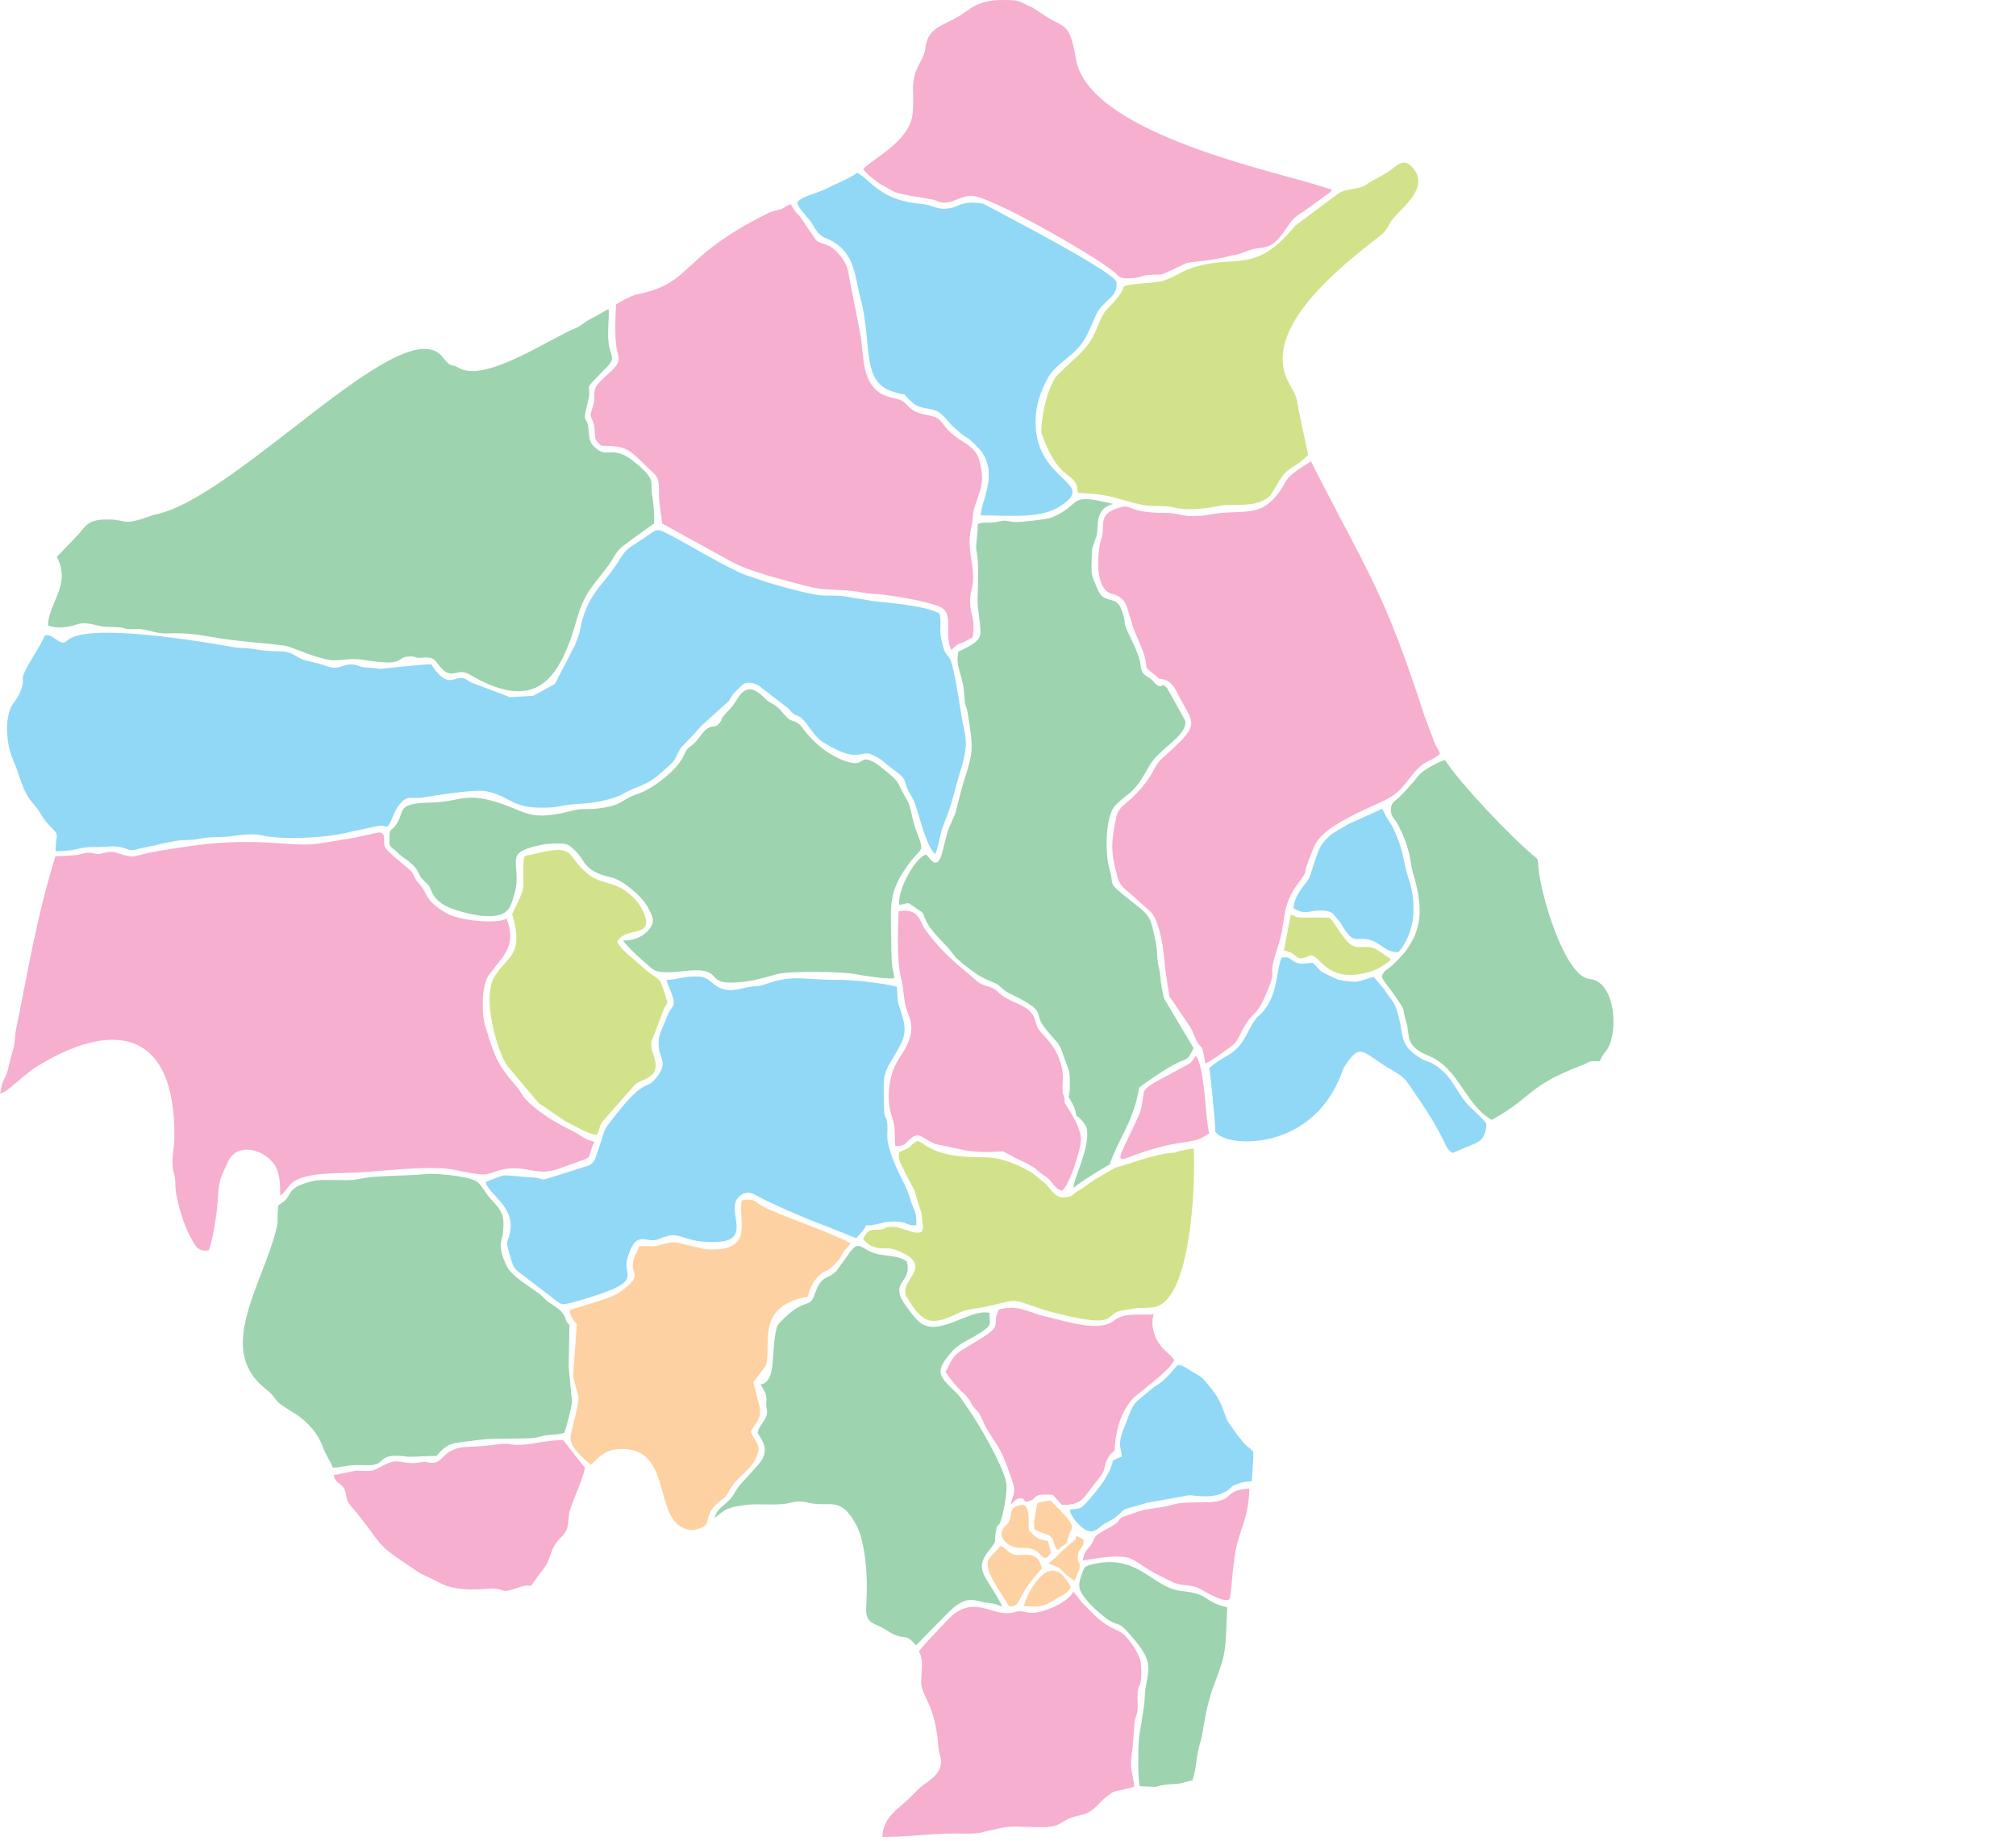 <svg viewBox="0 0 138 126" fill="none" xmlns="http://www.w3.org/2000/svg">
  
        <path fill-rule="evenodd" clip-rule="evenodd" class="state-map-path" id="oyo-state-OEOYLSPCb"
            d="M37.979 46.82L36.499 47.63L34.899 47.72L32.469 46.8C32.109 46.71 31.979 46.49 31.739 46.43C31.159 46.27 30.839 46.96 30.029 46.15C29.879 45.99 29.589 45.63 29.539 45.47C28.739 45.48 26.069 45.79 26.029 45.79C25.629 45.72 25.479 45.72 25.089 45.69C24.519 45.65 24.629 45.54 24.189 45.49C23.439 45.4 23.269 45.95 22.309 45.58C21.689 45.35 21.049 45.28 20.7 45.13C20.07 44.87 19.98 44.59 19.11 44.58C18.23 44.58 17.89 44.51 17.17 44.4C16.82 44.34 16.46 44.38 16.11 44.32C14.19 43.98 5.89 42.53 4.58 43.87C4.1 44.35 3.58 43.21 3.03 43.54C2.95 44.02 1.47 46 1.56 46.48C1.63 46.94 1.3 47.66 0.98 48.05C0.23 48.97 0.44 50.99 0.87 51.95C1.39 53.09 1.46 54.13 2.34 55.09C2.73 55.52 2.86 55.96 3.3 56.42C4.21 57.36 3.79 56.91 3.81 58.27C5.63 58.24 5.14 57.96 6.63 57.98C7.19 57.99 7.67 57.88 8.22 57.98C8.79 58.09 8.81 58.34 9.53 58.09L10.78 57.83C10.97 57.77 11.91 57.58 12.12 57.55C12.63 57.47 13.05 57.54 13.58 57.43C14.1 57.32 14.45 57.31 15.01 57.3C16.05 57.3 16.96 56.96 17.959 57.19C19.369 57.52 22.629 57.34 23.979 56.94L25.929 56.53C25.949 56.52 25.979 56.52 25.999 56.52L26.229 56.53C26.319 56.53 26.219 56.59 26.549 56.57C26.869 56.11 26.949 55.57 27.319 55.11C27.929 54.33 28.069 54.75 29.069 54.57C29.779 54.45 32.539 54.01 33.269 54.16C35.119 54.54 34.919 55.44 37.769 55.27C38.329 55.24 38.609 55.06 39.859 55.01C40.589 54.99 42.019 54.7 42.559 54.39C43.789 53.69 44.259 53.85 45.469 52.71C46.159 52.07 46.049 52.27 46.479 51.42C46.539 51.28 46.579 51.22 46.669 51.12L47.549 50.21C47.719 49.99 47.909 49.78 48.069 49.63L49.909 47.97C50.129 47.61 50.059 47.63 50.359 47.33L50.819 46.88C51.239 46.53 51.939 46.87 52.189 47.13L53.949 48.48C54.579 49.24 54.509 48.74 55.009 49.31C55.029 49.32 55.039 49.34 55.059 49.36L55.149 49.47C55.549 49.95 55.799 50.46 56.319 50.79C58.809 52.37 58.919 51.26 59.718 51.67C60.089 51.85 60.358 52 60.678 52.31L61.589 53.01C62.038 53.39 61.919 53.59 62.139 54.05C62.298 54.38 62.528 54.7 62.638 55.02L63.208 56.88C63.438 57.46 63.598 58.04 63.998 58.47C64.228 58.11 64.358 57.02 64.558 56.54C65.258 54.83 65.218 54.48 65.748 52.76C66.408 50.6 66.038 50.58 65.718 48.4C65.618 47.68 65.298 45.79 65.078 45.22C64.898 44.79 64.718 44.85 64.598 44.4C64.508 44.08 64.378 43.58 64.368 43.32C64.348 42.79 64.438 42.58 64.318 42.01C63.548 41.5 60.978 41.27 59.928 41.17L57.679 40.8C57.319 40.75 56.799 40.78 56.409 40.77C55.529 40.74 53.049 40.05 52.129 39.73C51.789 39.61 51.439 39.51 51.069 39.37C49.949 38.97 47.289 37.38 45.979 36.68C44.859 36.09 45.029 36.21 44.129 36.8C42.669 37.78 42.969 37.45 42.109 38.77C41.309 39.99 40.119 40.79 39.709 43.11C39.639 43.5 39.499 43.78 39.379 44.12L37.979 46.82Z"
            fill="#91D8F7" />
        <path fill-rule="evenodd" clip-rule="evenodd" class="state-map-path" id="oyo-state-IopKMoisl"
            d="M76.438 79.889C76.048 80.089 75.628 80.339 74.918 80.759L74.038 81.379C73.858 81.509 73.808 81.499 73.608 81.649L73.378 81.829C73.268 81.889 73.328 81.879 73.168 81.919C72.118 82.149 72.048 81.379 71.408 80.899C71.068 80.649 70.898 80.429 70.568 80.239C69.698 79.719 68.488 79.209 67.388 79.219C66.158 79.219 64.818 79.169 63.698 78.609C63.338 78.429 63.148 78.219 62.798 78.099C62.209 78.429 62.478 78.529 61.538 78.859C61.519 79.299 61.489 79.289 61.658 79.659L62.258 80.869C62.809 81.779 62.559 81.609 63.008 82.809C63.148 83.179 63.078 83.219 63.129 83.609C63.148 83.809 63.199 83.889 63.188 84.029L63.099 84.319C62.498 84.579 61.739 83.899 60.908 83.989C60.288 84.049 60.849 84.049 60.379 84.149C60.158 84.199 59.998 84.159 59.809 84.179C59.389 84.239 59.358 84.299 59.079 84.809C59.699 85.619 60.548 85.419 60.898 85.459C61.319 85.509 62.148 85.879 62.428 86.189C63.199 87.009 61.779 87.669 61.989 88.589C62.078 88.969 61.989 88.649 62.089 88.819C63.188 90.679 63.808 90.759 65.638 89.869C66.248 89.569 66.848 89.589 67.538 89.439C69.878 88.919 69.038 88.859 71.358 89.629C72.108 89.879 74.338 90.419 75.178 90.389C76.178 90.359 75.978 89.849 76.768 89.719C78.528 89.409 77.378 89.609 78.868 89.499C81.598 89.289 81.838 80.739 81.718 78.609C81.648 78.629 81.578 78.639 81.508 78.649L81.288 78.679C81.118 78.719 80.938 78.759 80.778 78.779C80.738 78.799 80.688 78.809 80.648 78.819C80.558 78.849 80.478 78.869 80.388 78.909C79.158 78.909 76.748 79.889 76.438 79.889Z"
            fill="#D2E28B" />
        <path fill-rule="evenodd" clip-rule="evenodd" class="state-map-path" id="oyo-state-SVSSzZ3ZE"
            d="M81.338 78.149C81.968 78.029 82.118 78.009 82.788 77.559C82.528 77.129 82.508 73.049 81.858 72.269C81.618 72.609 81.578 72.759 81.108 72.979L79.158 74.029C78.828 74.239 78.558 74.349 78.388 74.609C78.248 74.609 78.228 75.749 77.998 76.259C75.718 81.249 76.168 78.829 81.338 78.149Z"
            fill="#F6AFCE" />
        <path fill-rule="evenodd" clip-rule="evenodd" class="state-map-path" id="oyo-state-QeNegPz6O"
            d="M73.138 75.079C73.378 75.499 73.598 75.769 73.678 76.389C73.908 76.439 74.348 77.029 74.388 77.239C74.658 78.589 73.418 80.769 73.498 81.309C73.988 80.879 75.188 80.159 75.828 79.779C75.898 79.739 75.978 79.699 76.058 79.659V79.709C76.028 79.719 75.988 79.719 75.958 79.709C76.548 77.999 77.498 76.899 77.928 74.739C77.928 74.429 78.018 74.419 78.258 74.239C78.828 73.819 80.218 72.879 80.838 72.649C81.238 72.499 81.398 72.459 81.698 71.739L79.678 68.339C79.558 67.859 79.468 67.34 79.428 66.859C79.378 66.24 79.228 66.07 79.208 65.249C79.198 64.84 79.058 64.23 78.958 63.779C78.728 62.7 78.508 62.52 77.498 61.74C75.628 60.27 76.308 60.66 75.988 59.65C75.598 58.45 75.668 55.82 76.338 55.14C76.658 54.81 76.998 54.55 77.298 54.31C78.048 53.69 78.388 52.87 78.758 52.29C79.448 51.2 81.308 50.31 81.128 49.33L79.878 47.08C79.408 46.66 79.728 47.07 79.308 46.95C79.118 46.89 78.998 46.67 78.838 46.53C78.488 46.22 78.148 46.29 78.068 45.5C77.998 44.76 77.368 43.69 77.088 43C76.938 42.65 77.018 42.58 76.928 42.25C76.588 40.88 76.218 41.24 75.568 40.9C75.218 40.71 75.108 40.25 74.938 39.87C74.638 39.23 74.728 38.98 74.728 38.22L74.768 37.54C74.778 37.51 74.788 37.49 74.798 37.46L75.048 36.71C75.238 36.2 74.838 34.81 76.208 34.5C72.928 33.68 74.198 34.51 71.978 35.43C71.698 35.55 69.768 35.77 69.398 35.73C68.728 35.65 68.908 35.58 68.208 35.73C67.738 35.83 67.398 35.7 66.938 35.86C66.928 36.35 66.888 36.75 66.838 37.16C66.778 37.63 66.898 37.87 66.928 38.32C66.988 39.17 66.938 40.16 66.918 41.02C66.898 41.75 67.208 43.07 67.088 43.49C66.928 44.07 66.028 44.38 65.598 44.61C65.378 45.8 65.958 46.12 66.028 47.81C66.058 48.44 66.168 48.32 66.238 48.79C66.658 51.39 66.628 51.46 65.888 53.77L65.388 55.69C64.758 57.2 65.018 56.33 64.508 58.31C64.138 59.76 63.638 58.68 63.398 58.5C62.718 58.62 61.428 60.86 61.548 61.94C62.379 61.82 61.989 61.69 62.698 62.16C63.438 62.65 63.048 62.36 63.408 63.07C63.688 63.639 64.348 64.299 64.788 64.76C65.068 65.049 65.308 65.439 65.518 65.629C67.388 67.29 67.998 67.12 68.378 67.459C68.798 67.829 68.798 67.859 69.318 68.109C71.858 69.359 70.568 69.219 71.628 70.499C72.558 71.619 72.468 71.279 72.868 72.459C73.008 72.889 73.218 73.239 73.228 73.729C73.238 74.119 73.248 74.899 73.138 75.079Z"
            fill="#9DD3AF" />
        <path fill-rule="evenodd" clip-rule="evenodd" class="state-map-path" id="oyo-state-l0ZmiyvL1"
            d="M3.79 58.62C2.51 62.77 1.96 66.26 1.06 70.659C1 71.089 1.04 71.379 0.91 71.799C0.65 72.629 0.55 73.419 0.32 73.809C0.09 74.189 0.12 74.479 0 74.859C0.53 74.759 1.38 73.779 2.39 73.089C7.51 69.869 12 70.249 11.94 77.829C11.93 78.499 11.77 79.149 11.82 79.829C11.84 80.229 11.93 80.259 11.98 80.629C12.02 80.939 11.99 81.289 12.04 81.599C12.2 82.569 12.59 83.889 13.08 84.759C13.35 85.249 13.56 85.739 14.3 85.579C14.53 85.019 14.83 83.199 14.88 82.449C15.01 80.709 14.98 80.879 15.61 79.519C16.33 77.969 18.57 78.859 18.989 80.129C19.16 80.639 19.189 81.189 19.18 81.829C19.489 81.659 19.669 81.259 19.97 80.989C20.849 80.229 23.049 80.329 24.289 80.269C25.899 80.209 28.739 79.819 30.579 79.999C31.369 80.079 32.829 80.519 33.389 80.359C34.239 80.119 34.739 79.779 36.299 80.099C37.529 80.349 37.929 80.109 38.969 79.739C40.939 79.039 40.009 79.469 40.699 78.169C39.879 77.929 39.879 77.779 39.239 77.449C38.099 76.869 36.939 76.249 35.969 75.229C35.709 74.949 35.589 74.629 35.299 74.309C33.959 72.789 33.819 72.169 33.189 70.149C32.999 69.539 32.919 67.659 33.419 66.799L34.459 65.46C34.999 64.659 35.079 63.87 34.669 62.89L34.479 62.97C33.699 63.21 31.389 63.03 30.479 62.47C28.999 61.56 29.269 61.13 28.719 60.53C28.359 60.14 28.449 60.11 28.219 59.74C28.029 59.44 26.439 58.31 26.329 57.94C26.209 57.54 26.459 57.05 25.979 56.98C25.949 56.97 24.249 57.36 23.909 57.41C23.249 57.5 22.399 57.67 21.669 57.76C19.66 58.01 17.49 57.18 12.24 58.03C11.44 58.16 10.94 58.22 10.15 58.39C9.19 58.59 9.21 58.78 8.18 58.44C7.77 58.3 7.66 58.27 7.2 58.37C6.44 58.55 6.74 58.42 6.12 58.37C5.77 58.34 5.49 58.53 5.04 58.55C4.63 58.58 4.2 58.6 3.79 58.62Z"
            fill="#F6AFCE" />
        <path fill-rule="evenodd" clip-rule="evenodd" class="state-map-path" id="oyo-state-XOujnOzdA"
            d="M39.069 43.72C39.559 42.38 39.609 41.26 40.769 39.84L41.729 38.6C42.389 37.56 42.099 37.77 43.419 36.8L44.779 35.83C44.799 34.98 44.729 34.47 44.629 33.79C44.509 32.93 44.919 32.85 43.449 31.64C42.039 30.48 41.619 31.28 40.969 30.82C40.339 30.37 40.349 30.17 40.279 29.34C40.189 28.35 39.799 29.21 40.239 27.52C40.629 25.971 39.589 27.13 41.579 25.09C42.249 24.39 41.659 24.381 41.629 23.061C41.609 22.431 41.689 21.801 41.669 21.171C41.309 21.291 41.029 21.541 40.559 21.761C40.039 22.011 39.799 22.301 39.429 22.451C37.499 23.241 33.149 26.27 31.359 25.16C30.869 24.86 30.929 25.25 30.299 24.441C27.629 21.041 16.08 34.25 10.53 35.24C8.1 36.14 8.85 35.47 7.02 35.57C6.02 35.63 5.87 35.99 5.33 36.62L3.89 38.12C4.91 40.03 3.29 41.3 3.29 42.81C3.91 43.06 4.7 42.94 5.28 42.74C6.02 42.5 6.61 42.9 7.33 42.91C9.13 42.93 7.99 43.1 9.33 43.06C10.11 43.03 10.64 43.4 11.42 43.36C13.11 43.28 13.95 43.54 15.42 43.75C16.84 43.95 18.11 44.02 19.5 44.2C19.93 44.26 22.029 45.26 22.979 45.2C23.799 45.15 24.129 45.05 24.999 45.19C27.869 45.63 26.999 45.01 27.979 44.94C28.549 44.89 28.299 45.08 28.919 45.02C29.879 44.93 29.749 45.31 30.329 45.85C31.009 46.48 31.329 45.7 32.119 46.16C36.349 48.65 37.959 46.79 39.069 43.72Z"
            fill="#9DD3AF" />
        <path fill-rule="evenodd" clip-rule="evenodd" class="state-map-path" id="oyo-state-g7KybFzCV"
            d="M82.508 72.799C82.648 72.779 83.568 72.149 83.848 71.939C84.528 71.449 84.558 71.469 84.928 70.729C85.838 68.939 85.908 69.889 86.748 67.849C87.378 66.32 86.918 66.849 87.138 65.95C87.278 65.35 87.518 64.73 87.668 64.109C87.958 62.929 87.808 61.89 88.808 60.54C89.678 59.36 89.118 60.04 89.548 58.97C89.778 58.42 89.928 57.86 90.278 57.42C91.108 56.39 93.268 55.49 94.668 54.84C96.068 54.19 96.218 53.44 97.098 52.57C97.618 52.05 98.118 52.05 98.568 51.59C98.468 51.29 98.388 51.24 98.248 50.96L97.508 49.01C94.718 40.37 93.638 39.27 89.738 31.58C87.608 32.89 88.228 32.88 87.448 33.84C86.458 35.05 85.798 35.01 84.048 35.08C83.208 35.11 82.608 35.3 81.958 35.33C80.968 35.38 80.608 35.11 79.768 35.11C77.158 35.11 77.558 34.5 76.698 34.73C74.998 35.18 75.728 36.01 75.378 36.93C75.148 37.54 74.848 40.33 76.108 40.65C77.408 40.98 77.038 41.86 77.848 43.64C79.018 46.21 77.918 45.31 79.058 46.2C79.078 46.22 79.218 46.34 79.218 46.35C79.588 46.61 79.188 46.39 79.658 46.51C80.308 46.69 80.498 47.28 80.778 47.79C81.808 49.71 82.148 49.58 79.518 51.95C78.888 52.52 79.068 53.08 77.498 54.61C77.058 55.03 76.568 55.26 76.418 55.92C76.048 57.67 76.018 58.32 76.498 60.04C76.708 60.77 76.978 60.77 77.838 61.59L78.788 62.44C79.428 63.15 79.658 65.049 79.748 66.189C79.758 66.32 80.028 68.139 80.048 68.199L81.448 70.259C81.648 70.579 81.668 70.719 81.838 71.089C82.298 72.069 82.218 71.099 82.508 72.799Z"
            fill="#F6AFCE" />
        <path fill-rule="evenodd" clip-rule="evenodd" class="state-map-path" id="oyo-state-iJcKAuKea"
            d="M42.169 20.841C42.119 21.661 42.089 22.951 42.179 23.66C42.249 24.16 42.479 24.53 42.239 24.941C41.949 25.451 40.809 26.16 40.719 26.68C40.589 27.42 40.839 27.09 40.479 28.16C40.309 28.64 40.649 28.62 40.699 29.34C40.759 30.13 40.639 29.99 41.149 30.51C42.879 30.53 42.979 30.67 44.359 32.03C44.949 32.61 45.119 32.57 45.109 33.63C45.109 34.61 45.249 34.98 45.319 35.83L49.889 38.35C51.279 39.14 53.579 39.68 55.189 40.11C56.409 40.44 57.179 40.32 58.409 40.46C58.959 40.52 59.218 40.64 59.928 40.66C60.739 40.69 63.668 41.17 64.418 41.58C65.318 42.07 64.588 43.37 65.118 44.49C65.878 43.79 65.448 44.29 66.588 43.62C66.778 42.1 66.388 42.22 66.408 41.11C66.418 40.49 66.548 40.33 66.588 39.92C66.728 38.55 66.118 37.62 66.498 36.03C66.598 35.62 66.578 35.17 66.678 34.82C67.018 33.64 67.478 33.18 67.048 31.56C66.758 30.43 65.808 30.36 64.948 29.49C64.738 29.28 64.418 28.83 64.298 28.73C63.788 28.3 62.958 28.51 62.309 27.94C62.019 27.68 61.968 27.53 61.589 27.37C61.008 27.14 59.788 27.23 59.269 25.48C59.059 24.761 59.038 23.86 58.928 23.061L58.019 18.421C57.879 17.861 57.239 17.101 56.819 16.871C56.569 16.721 56.089 16.651 55.859 16.441L54.719 14.771C54.599 14.641 54.529 14.601 54.399 14.421C54.279 14.251 54.359 14.361 54.279 14.231L54.119 13.961C53.019 14.531 54.009 14.151 52.889 14.471C52.769 14.501 52.679 14.551 52.499 14.631C46.319 17.711 47.509 19.401 43.469 20.181C43.219 20.261 42.369 20.691 42.169 20.841Z"
            fill="#F6AFCE" />
        <path fill-rule="evenodd" clip-rule="evenodd" class="state-map-path" id="oyo-state-PQbFxGoaD"
            d="M26.659 57.78C26.819 58.13 26.829 57.97 27.209 58.35C27.689 58.84 27.869 58.78 28.399 59.36C28.689 59.67 28.599 59.78 28.849 60.1C29.029 60.32 29.229 60.44 29.379 60.66C29.569 60.94 29.579 61.79 31.229 62.3C32.219 62.609 34.259 63.13 34.859 62.15C35.079 61.78 35.339 60.86 35.359 60.38C35.429 58.7 34.669 58.29 37.279 57.79C37.489 57.75 38.139 57.73 38.369 57.74C38.839 57.75 38.929 57.84 39.239 58.11C40.169 58.91 39.819 59.6 41.829 60.06C42.619 60.23 43.939 61.34 44.329 62.08C44.629 62.66 44.969 63.09 44.319 63.749C43.879 64.18 43.359 64.37 42.659 64.389C42.909 64.749 43.559 65.379 44.029 65.779C44.799 66.429 44.709 66.609 46.139 66.539C46.969 66.489 48.029 66.24 48.649 66.639C49.119 66.959 48.919 67.419 50.859 67.209C51.639 67.129 52.429 66.899 53.169 66.689C54.019 66.449 57.669 66.499 58.589 66.689C59.258 66.819 60.508 66.999 61.209 66.979C61.169 66.15 61.019 66.799 61.008 64.46C61.008 62.11 60.678 61.08 62.368 58.93C63.168 57.9 63.288 58.42 62.668 56.71C62.468 56.15 62.438 55.79 62.279 55.21C62.178 54.84 61.788 54.28 61.639 53.93C61.368 53.29 61.019 53.11 60.288 52.5C60.099 52.33 59.938 52.23 59.688 52.11C58.868 51.71 59.118 52.45 58.139 52.18C56.829 51.82 55.709 50.88 54.909 49.8C54.459 49.19 54.169 49.5 53.789 49.03C52.869 47.91 52.949 48.4 52.289 47.74C50.929 46.36 50.539 47.93 50.059 48.43C48.949 49.6 49.659 49.01 49.249 49.5C48.979 49.83 48.929 49.64 48.529 49.81C48.199 49.94 47.909 50.46 47.619 50.78C47.159 51.27 47.109 51.02 46.799 51.73C46.389 52.67 44.739 53.97 43.699 54.33C42.369 54.78 42.719 55.12 40.949 55.34C40.259 55.43 39.859 55.32 39.179 55.49C36.469 56.2 36.059 55.65 34.569 55.1C31.839 54.11 31.579 54.9 29.479 54.94C27.099 54.99 27.729 55.49 27.169 56.37C26.669 57.14 26.669 56.39 26.659 57.78Z"
            fill="#9DD3AF" />
        <path fill-rule="evenodd" clip-rule="evenodd" class="state-map-path" id="oyo-state-LSiICJ9wI"
            d="M45.629 67.079C45.669 67.279 45.739 67.439 45.839 67.679C46.429 69.039 45.969 68.749 45.669 69.559C45.289 70.579 44.999 70.859 45.099 71.749C45.169 72.449 45.729 72.749 44.949 73.749C44.199 74.709 44.219 73.669 42.149 76.319C41.169 77.559 41.519 77.099 40.969 78.649C40.779 79.169 40.769 79.549 40.309 79.779L37.619 80.629C36.819 80.879 37.429 80.619 36.169 80.579C35.779 80.559 34.689 80.439 34.479 80.459C34.429 80.459 33.339 80.859 33.239 80.919C33.429 81.749 35.169 82.529 34.939 84.209C34.799 85.229 34.479 84.599 35.009 86.289C35.119 86.649 35.219 86.849 35.499 87.069L37.649 88.709C38.469 89.319 38.279 89.409 39.429 89.089C44.389 87.679 42.539 87.439 42.949 86.109C43.489 84.349 43.999 84.919 44.739 84.899C45.139 84.889 45.489 84.569 46.039 84.559C46.839 84.559 47.029 85.019 48.839 85.019C51.649 85.029 49.689 82.969 50.509 81.999C50.829 81.639 51.219 81.529 51.669 81.779C52.709 82.369 55.089 83.389 56.229 83.809L58.609 84.759C59.998 83.279 58.419 84.229 60.389 83.709C60.758 83.609 61.279 83.589 61.688 83.649C62.139 83.719 62.108 83.909 62.728 83.869C62.769 82.859 62.508 82.849 62.269 81.949C62.008 81.009 61.148 79.909 60.779 78.219C60.688 77.799 60.779 77.359 60.739 76.929C60.699 76.389 60.548 76.649 60.519 75.939C60.438 73.239 60.438 73.629 61.478 71.819C62.059 70.819 62.008 70.319 61.669 69.239C61.608 69.029 61.559 68.899 61.508 68.749C61.398 68.369 61.459 67.979 61.389 67.549C60.559 67.299 58.259 67.059 57.319 67.07C55.089 67.1 54.359 66.659 52.339 67.389C51.859 67.559 51.899 67.459 51.329 67.549C50.729 67.639 50.099 67.949 49.339 67.649C48.699 67.399 48.579 66.889 47.839 66.85C46.899 66.79 46.489 67.04 45.629 67.079Z"
            fill="#91D8F7" />
        <path fill-rule="evenodd" clip-rule="evenodd" class="state-map-path" id="oyo-state-faroYlClU"
            d="M38.929 93.609L38.979 90.689C38.609 90.349 38.839 90.449 38.619 90.049C38.379 89.619 37.919 89.389 37.539 89.129C37.309 88.959 37.179 88.779 36.959 88.599C36.349 88.129 35.049 87.369 34.729 86.749C33.979 85.259 34.389 84.869 34.429 84.409C34.549 83.169 34.379 82.919 33.599 82.079C33.209 81.659 32.999 81.179 32.679 80.909C32.249 80.539 29.959 80.299 29.189 80.369C27.929 80.489 26.599 80.459 25.299 80.589C24.649 80.659 24.449 80.789 23.599 80.789C23.069 80.789 21.959 80.729 21.509 80.829C21.059 80.919 20.329 81.129 20.029 81.449C19.84 81.639 19.79 81.829 19.619 82.049C19.399 82.339 19.29 82.319 19.04 82.519C19.009 82.939 19 83.299 19 83.719C18.41 86.889 15.61 90.919 17.01 93.669C17.53 94.669 18.029 94.899 18.47 95.319C19.18 95.999 18.47 95.709 20.209 96.779C21.049 97.299 21.779 98.149 22.109 99.069C22.319 99.649 22.599 99.979 22.789 100.469C23.449 100.449 23.719 100.269 24.589 100.289C24.859 100.289 25.339 100.309 25.589 100.269C26.389 100.139 25.889 99.429 27.939 99.719C28.069 99.739 29.489 99.659 29.879 99.659C30.409 99.059 30.659 98.829 31.489 98.729C32.349 98.619 32.989 98.509 33.869 98.489C34.739 98.469 35.599 98.489 36.459 98.439C36.869 98.409 37.009 98.279 37.559 98.229C37.969 98.199 38.269 98.189 38.619 98.079C38.759 97.789 39.119 96.349 39.159 95.979L38.929 93.609Z"
            fill="#9DD3AF" />
        <path fill-rule="evenodd" clip-rule="evenodd" class="state-map-path" id="oyo-state-NJTQ83oDq"
            d="M59.089 11.581C59.258 11.851 60.089 12.531 60.478 12.721C60.699 12.831 61.069 13.071 61.248 13.141C62.048 13.411 63.078 13.501 63.858 13.661C64.108 13.711 64.118 13.781 64.328 13.831C65.138 14.031 65.618 13.431 66.488 13.401C67.688 13.361 74.698 17.371 76.128 18.511C76.648 18.891 76.488 19.071 77.268 19.051C78.078 19.041 78.048 18.861 78.658 18.821C79.568 18.751 79.288 18.911 80.058 18.561C80.378 18.411 80.868 18.161 81.218 18.011C81.458 17.921 83.028 17.841 84.048 17.551C84.668 17.371 84.238 17.611 85.348 17.191C86.608 16.721 86.888 17.331 87.988 15.721C88.448 15.051 88.558 14.871 89.238 14.471L90.908 13.261C91.098 13.111 91.058 13.211 91.168 12.981L89.838 12.571C85.968 11.441 74.448 8.861 73.648 4.021C73.208 1.361 72.788 1.971 71.398 0.991L70.668 0.511C69.658 0.071 69.868 0.011 68.788 0.001C67.568 -0.019 66.868 0.231 66.088 0.811C64.748 1.801 63.528 1.701 63.338 3.311C63.228 4.221 62.488 4.611 62.498 6.091C62.508 6.631 62.538 7.371 62.458 7.891C62.178 9.771 59.599 10.931 59.089 11.581Z"
            fill="#F6AFCE" />
        <path fill-rule="evenodd" clip-rule="evenodd" class="state-map-path" id="oyo-state-ae7mLlYgx"
            d="M73.778 33.74C76.348 33.85 76.398 34.19 78.108 34.54C79.048 34.74 79.508 34.54 80.318 34.73C81.748 35.08 83.458 34.6 83.858 34.57C84.588 34.53 86.368 34.75 87.028 33.8C87.358 33.32 87.658 32.65 88.078 32.27C88.298 32.08 88.568 31.92 88.838 31.74C89.168 31.53 89.268 31.39 89.548 31.14L88.878 27.99C88.788 27.16 88.618 26.93 88.208 26.171C86.238 22.491 91.918 18.131 94.428 16.171C95.138 15.621 94.958 15.361 95.568 14.721C96.278 13.981 97.828 12.661 96.668 11.441C96.058 10.791 95.678 11.301 95.118 11.691C94.528 12.101 94.038 12.271 93.498 12.651C92.988 13.011 92.078 12.871 91.548 13.291L88.638 15.471C85.798 18.951 84.498 17.271 81.388 18.411C80.878 18.591 80.198 19.061 79.608 19.221C79.118 19.361 77.948 19.391 77.368 19.491C76.538 19.641 77.308 19.551 76.118 20.811C75.708 21.251 75.618 21.281 75.348 21.841L75.138 22.331C74.598 23.721 74.068 24.07 72.908 25.171C72.258 25.791 72.208 25.77 71.828 26.691C71.518 27.42 71.178 29.3 71.318 29.73L71.568 30.37C72.698 33.08 73.718 32.25 73.778 33.74Z"
            fill="#D2E28B" />
        <path fill-rule="evenodd" clip-rule="evenodd" class="state-map-path" id="oyo-state-epLZYL0dd"
            d="M53.229 90.709C52.709 92.169 53.259 94.619 52.059 94.769C52.709 95.759 52.369 95.819 52.469 96.339C52.569 96.759 52.479 96.949 52.299 97.249C52.099 97.569 51.959 97.689 51.859 98.079C52.159 98.619 52.619 99.089 52.159 99.919C51.949 100.299 50.769 101.459 50.499 101.849C50.279 102.159 50.259 102.309 50.029 102.569C49.569 103.099 49.119 103.199 48.919 103.899C49.599 103.409 49.619 103.179 51.129 103.009C52.109 102.899 53.189 103.099 54.109 102.869C54.619 102.739 54.909 102.759 55.409 102.879C56.809 103.199 57.519 102.359 58.609 104.379C59.269 105.599 59.419 108.128 59.298 109.858C59.199 111.248 59.809 111.018 60.678 111.588C62.008 112.458 61.849 111.628 62.699 112.628C62.868 112.478 63.028 112.298 63.238 112.078L65.018 110.278C66.288 109.058 66.818 109.658 67.598 109.718C68.298 109.788 68.108 109.838 68.608 109.958C67.568 107.908 66.608 107.508 67.678 106.159C68.408 105.229 67.978 105.689 68.198 104.679C68.308 104.209 68.318 104.619 68.508 104.099C68.628 103.789 68.998 102.109 68.878 101.489C68.628 100.229 66.888 97.269 66.178 96.299C65.828 95.819 65.808 95.659 65.298 95.179C64.338 94.259 63.988 93.919 64.958 92.759C65.308 92.329 65.538 92.119 66.048 91.839C66.448 91.619 66.898 91.389 67.298 91.099C67.898 90.679 67.748 90.639 67.728 89.859C66.318 89.589 64.288 91.559 62.968 90.529C62.599 90.229 61.798 89.149 61.669 88.829C61.188 87.649 62.438 87.689 62.069 86.339C61.449 85.979 61.158 86.019 60.339 85.899C58.809 85.679 58.908 84.579 57.989 85.989L57.399 86.799C56.929 87.549 56.399 87.239 55.979 88.069C55.839 88.349 55.739 88.759 55.589 88.979C55.279 89.429 54.709 89.029 53.229 90.709Z"
            fill="#9DD3AF" />
        <path fill-rule="evenodd" clip-rule="evenodd" class="state-map-path" id="oyo-state-Qk9qoBlca"
            d="M54.569 13.881C54.719 14.351 55.169 14.741 55.469 15.131C55.729 15.471 55.919 16.061 56.499 16.291C58.539 17.111 58.459 18.761 58.899 20.391C59.739 23.53 58.899 26.11 61.118 26.81C62.578 27.28 61.349 26.58 62.529 27.62C62.978 28.01 63.688 27.9 64.188 28.17C64.548 28.36 64.898 28.88 65.298 29.25C66.178 30.07 66.128 29.85 66.458 30.16C66.888 30.57 67.208 30.83 67.448 31.37C68.118 32.84 67.158 34.39 67.128 35.28C68.628 35.26 71.028 35.54 72.348 34.78C75.438 33 70.848 33.13 70.888 28.84C70.898 27.72 71.238 26.78 71.718 25.89C72.138 25.11 73.048 24.581 73.628 24C74.328 23.291 74.538 22.68 74.998 21.611C75.468 20.521 76.598 20.371 76.418 19.271C75.968 18.451 68.548 14.611 67.318 13.951C66.018 13.721 65.678 14.071 65.198 14.211C64.998 14.261 64.728 14.301 64.508 14.291C63.928 14.241 63.738 14.021 63.099 13.961C60.349 13.731 59.769 12.501 58.689 11.821C58.229 12.181 57.199 12.591 56.699 12.851C55.869 13.291 54.829 13.411 54.569 13.881Z"
            fill="#91D8F7" />
        <path fill-rule="evenodd" clip-rule="evenodd" class="state-map-path" id="oyo-state-mUU7AZNLJ"
            d="M94.588 66.859C94.658 67.119 95.118 67.629 95.458 68.119C96.368 69.449 95.878 68.709 96.268 69.979C96.538 70.839 96.098 71.589 97.788 72.269C99.877 73.119 100.258 75.589 102.107 76.659C104.837 75.189 104.537 74.329 108.217 72.949C108.937 72.689 108.567 72.609 109.487 72.649C109.657 72.399 109.627 72.309 109.877 72.019C110.837 70.949 110.647 67.189 108.827 67.019C107.077 66.869 105.387 61 105.297 59.26C105.277 58.75 105.287 58.83 104.937 58.54C103.467 57.32 99.968 53.67 98.918 52.03C98.628 52.06 97.428 52.7 97.158 53.03C96.678 53.63 96.218 54.14 95.798 54.55C95.508 54.84 95.228 54.92 95.208 55.38C95.188 55.92 95.468 56.01 95.678 56.42C96.628 58.25 96.498 59.01 96.708 59.71C97.508 62.35 97.448 64.1 95.328 66.059C94.978 66.379 94.718 66.409 94.588 66.859Z"
            fill="#9DD3AF" />
        <path fill-rule="evenodd" clip-rule="evenodd" class="state-map-path" id="oyo-state-co5wbMjpK"
            d="M62.898 113.048C63.238 113.588 63.068 114.348 63.058 115.148C63.048 116.108 64.038 116.618 64.238 119.638C64.268 120.198 64.918 120.948 63.528 121.958C63.248 122.158 63.128 122.228 62.908 122.438C62.668 122.668 62.518 122.818 62.309 123.028C61.559 123.808 60.449 124.338 60.398 125.738C62.178 125.758 63.598 125.508 65.298 125.508C65.738 125.508 66.158 125.528 66.598 125.508C67.268 125.478 67.248 125.398 67.698 125.308C68.698 125.108 68.778 124.998 69.988 125.048C72.738 125.158 72.158 124.938 73.278 124.438C73.518 124.338 74.008 124.258 74.298 124.158C74.958 123.908 75.158 123.438 75.738 122.998C76.068 122.748 76.118 122.648 76.578 122.568C77.038 122.478 77.208 122.438 77.628 122.298C77.598 121.538 77.328 121.168 77.448 120.238C77.558 119.458 77.598 118.888 77.648 118.028C77.688 117.508 77.798 117.538 77.858 117.138C77.908 116.768 77.848 116.308 77.868 115.938C77.908 115.308 78.038 115.558 78.108 114.948C78.138 114.628 78.138 114.058 78.078 113.748C77.978 113.248 77.558 112.638 77.268 112.258C76.398 111.168 76.218 112.008 74.298 109.928C74.168 109.798 74.158 109.798 73.998 109.618C73.868 109.468 73.858 109.438 73.748 109.278L73.468 108.948C73.128 109.648 71.788 110.228 71.008 110.368C70.148 110.508 70.108 110.148 69.388 110.368C67.948 110.788 66.648 108.938 64.798 110.958C64.068 111.758 63.488 112.298 62.898 113.048Z"
            fill="#F6AFCE" />
        <path fill-rule="evenodd" clip-rule="evenodd" class="state-map-path" id="oyo-state-owaRJzjuC"
            d="M39.489 90.629L39.229 94.209C39.649 96.069 39.789 95.169 39.229 97.569C39.079 98.239 38.879 98.539 39.349 99.179C39.569 99.489 40.169 100.069 40.449 100.269C41.039 99.729 41.399 99.219 42.449 99.189C45.919 99.059 44.799 103.579 46.669 104.539C47.139 104.779 47.399 104.799 47.909 104.619C48.859 104.289 47.979 103.829 49.249 102.789C49.789 102.339 49.589 102.599 49.989 101.919C50.589 100.909 51.369 100.719 51.789 99.709C52.119 98.929 51.799 98.889 51.379 97.979C51.389 97.959 51.409 97.899 51.419 97.909C51.429 97.929 51.459 97.859 51.469 97.839L51.649 97.589C51.979 97.099 52.049 96.949 52.009 96.379L51.569 94.619L52.429 93.469C52.849 92.019 51.659 89.429 55.289 88.759C55.439 88.149 55.699 87.639 56.149 87.249C56.469 86.959 56.449 87.089 56.719 86.909C56.959 86.759 57.329 86.359 57.509 86.109C57.679 85.859 57.579 85.889 57.809 85.599L58.039 85.349C58.049 85.339 58.069 85.309 58.079 85.299C58.239 85.099 58.129 85.249 58.209 85.109C57.509 84.629 53.549 83.239 52.449 82.699L52.309 82.629C51.569 82.259 51.769 82.009 50.769 82.169C50.519 83.559 51.649 85.589 48.629 85.529C47.989 85.509 47.959 85.409 47.519 85.329C46.219 85.079 46.369 84.879 45.089 85.249C44.679 85.369 44.229 85.249 43.759 85.329L43.409 86.079C42.979 87.329 44.229 87.139 42.469 88.429C41.839 88.879 40.379 89.229 39.509 89.519C39.409 89.549 39.349 89.569 39.259 89.599C39.229 89.609 39.199 89.619 39.169 89.629L38.989 89.699C39.049 90.259 39.499 90.629 39.489 90.629Z"
            fill="#FDD1A1" />
        <path fill-rule="evenodd" clip-rule="evenodd" class="state-map-path" id="oyo-state-KrTykXGln"
            d="M35.059 62.57C35.939 65.529 34.609 65.469 33.819 66.909C32.979 68.409 34.069 72.049 34.729 72.969L36.879 75.519L38.719 76.759C39.329 77.059 40.379 77.689 40.849 77.679C41.169 77.119 40.889 77.169 41.449 76.539L43.129 74.629C43.599 74.089 43.509 74.179 44.179 73.869C45.529 73.229 44.519 72.279 44.579 71.339L45.479 68.989C45.629 68.759 45.549 68.939 45.679 68.649C45.649 68.369 45.319 67.419 45.199 67.189C45.059 66.95 44.779 66.879 44.159 66.35C43.799 66.04 43.469 65.74 43.139 65.469C42.919 65.299 42.349 64.76 42.249 64.46C42.859 63.38 44.729 64.23 44.109 62.58C44.039 62.38 43.769 61.9 43.609 61.71C42.209 60.11 41.339 60.75 40.159 59.76C38.689 58.53 39.499 57.71 36.469 58.48C35.899 58.62 35.859 58.44 35.829 59.16C35.749 61.04 36.139 60.36 35.059 62.57Z"
            fill="#D2E28B" />
        <path fill-rule="evenodd" clip-rule="evenodd" class="state-map-path" id="oyo-state-QQwQsOXlQ"
            d="M64.708 93.889C65.688 95.299 65.958 95.269 66.308 95.769C66.508 96.049 66.308 95.749 66.458 96.019C66.738 96.509 66.868 96.499 67.018 96.739C67.258 97.119 67.348 97.539 67.628 97.949C67.808 98.229 68.088 98.659 68.288 98.969C68.718 99.659 69.058 100.679 69.318 101.449C69.578 102.259 69.288 102.419 69.178 102.989C69.428 102.799 69.528 102.579 69.788 102.569C70.358 102.539 69.878 102.939 70.538 102.729C70.738 102.669 70.838 102.419 71.118 102.339C71.378 102.279 71.818 102.309 72.078 102.329L72.678 103.009C74.078 103.069 74.218 102.439 74.898 101.609C75.948 100.329 75.378 100.719 75.828 99.819C76.018 99.459 76.268 99.349 76.298 99.279C76.298 99.279 76.308 96.879 77.678 95.609L79.108 94.449C79.438 94.179 80.238 93.479 80.378 93.089C80.218 92.859 80.078 92.749 79.838 92.529C79.128 91.899 78.698 90.899 78.968 89.979C77.958 90.019 76.898 89.859 76.268 90.389C75.388 91.109 73.608 90.629 72.348 90.309C71.858 90.189 71.558 90.129 71.088 89.989C70.208 89.709 69.498 89.309 68.348 89.659C67.808 90.999 68.908 90.599 66.378 92.099C65.818 92.429 65.398 92.629 65.058 93.249C64.898 93.529 64.918 93.669 64.708 93.889Z"
            fill="#F6AFCE" />
        <path fill-rule="evenodd" clip-rule="evenodd" class="state-map-path" id="oyo-state-LscWFE5R8"
            d="M22.839 100.979C22.999 101.699 23.519 101.429 23.679 102.279C23.789 102.909 23.819 102.829 24.459 103.609C25.999 105.489 25.689 105.638 27.499 106.848C29.489 108.178 28.159 107.358 30.159 108.378C31.439 109.048 33.389 108.718 33.749 108.738C34.709 108.788 34.169 109.118 35.459 108.678C36.909 108.178 35.729 109.298 37.279 107.288C37.739 106.708 37.599 105.998 38.419 105.219C38.929 104.739 38.859 104.399 38.949 103.669C39.039 103.019 39.909 101.309 40.039 100.479L38.599 98.639C38.589 98.629 38.579 98.599 38.559 98.579C37.149 98.589 36.609 98.899 35.359 98.909C34.959 98.909 34.869 98.789 34.309 98.849C33.529 98.929 32.959 99.019 32.069 99.039C30.309 99.079 30.389 100.159 29.579 100.139C28.949 100.109 29.359 99.989 28.649 100.119C27.729 100.269 27.309 99.859 26.629 100.139C25.519 100.579 25.969 100.759 24.379 100.669L22.839 100.979Z"
            fill="#F6AFCE" />
        <path fill-rule="evenodd" clip-rule="evenodd" class="state-map-path" id="oyo-state-YCXXtZtbo"
            d="M83.188 77.459C83.838 78.589 90.028 78.949 91.948 73.149C93.148 71.189 93.248 72.089 95.248 73.229C96.248 73.799 96.238 73.949 96.878 74.879C97.538 75.839 98.278 76.969 98.768 77.989C98.988 78.439 99.058 78.669 99.418 78.929L100.958 78.279C101.498 78.079 101.747 77.579 101.747 76.929C101.558 76.619 100.878 76.009 100.598 75.739C99.817 74.979 99.528 73.969 98.698 73.259C97.888 72.569 97.808 72.779 97.298 72.469C95.828 71.589 96.118 71.099 95.728 69.539C95.458 68.449 95.168 68.439 94.758 67.729L94.028 66.869C93.708 66.939 93.228 67.139 92.888 67.199C92.648 67.239 91.848 67.119 91.588 67.059C91.568 67.049 90.738 66.669 90.588 66.589C90.188 66.359 90.168 66.139 89.838 65.909C89.358 65.93 89.068 66.07 88.638 65.85C88.208 65.629 88.328 65.469 87.728 65.559C87.368 66.359 87.488 67.959 86.538 69.149C86.278 69.479 86.008 69.619 85.788 69.989C85.318 70.759 85.188 71.329 84.518 71.909C84.008 72.349 83.338 72.559 82.788 73.119C82.828 73.429 83.188 76.559 83.188 77.459Z"
            fill="#91D8F7" />
        <path fill-rule="evenodd" clip-rule="evenodd" class="state-map-path" id="oyo-state-iJWVrn4IE"
            d="M78.018 122.268C79.778 122.348 78.618 122.358 79.768 122.168C80.088 122.118 80.418 122.148 80.728 122.088C81.008 122.038 81.258 121.938 81.628 121.878C81.758 121.488 81.878 120.838 81.918 120.428C81.938 120.088 82.118 119.388 82.238 119.008C82.308 118.768 82.468 117.358 82.858 116.058C83.098 115.238 83.508 114.408 83.738 113.448C83.968 112.508 83.938 111.208 84.008 110.028C82.268 109.618 82.918 109.118 80.868 108.908C78.838 108.698 77.888 106.208 74.558 107.138C74.228 107.238 74.208 107.328 74.088 107.658C73.998 107.938 73.868 108.208 73.878 108.558C73.878 109.258 75.288 110.488 75.848 110.868C76.698 111.448 76.398 110.688 77.838 112.468C79.168 114.118 78.388 114.648 78.358 116.238C78.338 116.898 77.978 118.758 77.958 119.028C77.908 119.738 77.878 121.678 78.018 122.268Z"
            fill="#9DD3AF" />
        <path fill-rule="evenodd" clip-rule="evenodd" class="state-map-path" id="oyo-state-ebAyAIa2D"
            d="M76.788 99.709C76.618 99.769 76.298 99.909 76.178 99.979C76.018 100.949 75.038 102.109 74.368 102.859C73.968 103.299 73.978 103.239 73.248 103.339C73.218 103.679 73.778 104.339 74.078 104.569C74.818 105.128 75.068 104.669 75.608 104.299C75.898 104.119 76.068 104.089 76.308 103.909C77.258 103.159 76.388 103.479 78.568 102.859L81.368 102.359C81.758 102.319 83.068 102.709 84.068 101.989C84.408 101.739 84.238 101.739 84.738 101.569C85.108 101.439 85.228 101.419 85.688 101.399C85.708 101.059 85.868 99.109 85.748 99.319C85.728 99.359 85.658 99.239 85.628 99.209C85.528 99.119 85.558 99.159 85.448 99.069C85.028 98.749 84.078 97.379 84.008 97.229C83.588 96.199 83.638 95.879 82.548 94.609C82.228 94.229 82.228 94.259 81.818 94.019C81.678 93.939 81.808 94.019 81.638 93.909C80.248 93.049 80.898 93.419 79.538 94.569C79.268 94.799 79.048 94.889 78.788 95.109C77.478 96.219 77.668 95.869 77.048 97.469C76.918 97.809 76.808 98.029 76.718 98.429C76.578 99.069 76.768 99.199 76.788 99.709Z"
            fill="#91D8F7" />
        <path fill-rule="evenodd" clip-rule="evenodd" class="state-map-path" id="oyo-state-cTHKXO4JD"
            d="M88.538 62.17C89.468 62.72 89.578 62.23 90.738 62.35C91.218 62.41 91.268 62.58 91.518 62.87C91.858 63.26 91.788 63.239 92.048 63.63C92.778 64.719 92.928 64.029 93.918 64.389C94.558 64.609 94.888 65.21 95.728 65.18C95.738 65.159 95.768 65.1 95.778 65.12C95.788 65.129 95.818 65.07 95.828 65.059C96.938 63.63 96.958 61.74 96.408 60.09C96.128 59.28 96.068 58.43 95.738 57.57C95.228 56.21 95.108 56.38 94.768 55.66L94.628 55.36L92.408 56.36C92.238 56.44 92.028 56.57 91.898 56.65C91.318 57.01 91.138 57.01 90.558 57.7C90.198 58.14 89.888 59.36 89.668 59.98C89.488 60.46 88.608 61.16 88.538 62.17Z"
            fill="#91D8F7" />
        <path fill-rule="evenodd" clip-rule="evenodd" class="state-map-path" id="oyo-state-PogtMuHPc"
            d="M74.118 106.818C74.528 106.778 76.188 106.388 77.238 106.628C77.528 106.688 78.488 107.368 78.848 107.588L80.378 108.358C81.378 108.648 81.568 108.408 82.338 108.868C82.588 109.018 83.888 109.768 84.168 109.458C84.278 109.338 84.378 106.748 84.698 105.618C85.108 104.159 85.478 103.619 85.518 101.899C83.558 102.009 84.708 102.849 82.358 102.839C79.838 102.839 80.998 102.999 78.758 103.279C78.188 103.349 77.718 103.549 77.228 103.709C76.228 104.019 76.998 103.989 76.028 104.519C74.728 105.239 75.078 105.069 74.718 105.698C74.668 105.788 74.578 105.878 74.488 105.978C74.298 106.208 74.178 106.438 74.118 106.818Z"
            fill="#F6AFCE" />
        <path fill-rule="evenodd" clip-rule="evenodd" class="state-map-path" id="oyo-state-dk51w3BJ8"
            d="M87.888 65.059C88.528 65.279 88.188 65.07 88.718 65.469C89.128 65.779 89.368 65.48 89.738 65.389C90.398 65.43 90.908 67.489 94.018 66.439C94.378 66.309 95.058 65.9 95.218 65.659L94.208 64.98C93.618 64.639 93.098 64.969 92.618 64.749C92.058 64.499 91.498 63.349 91.038 62.83C90.568 62.8 90.098 62.8 89.638 62.809C88.478 62.84 88.838 62.73 88.358 62.599L87.888 65.059Z"
            fill="#D2E28B" />
        <path fill-rule="evenodd" clip-rule="evenodd" class="state-map-path" id="oyo-state-h7thEwDYH"
            d="M70.328 79.669C70.988 79.989 71.038 80.199 71.558 80.529C72.098 80.879 72.088 81.299 72.678 81.509C73.178 81.269 74.038 78.539 73.998 77.929C73.928 76.929 72.868 75.529 72.868 75.489C72.898 75.289 72.858 75.069 72.748 74.819C72.698 74.309 72.798 73.799 72.728 73.329C72.478 71.669 71.318 70.819 71.088 70.449C70.758 69.949 71.028 69.319 69.778 68.759C68.128 68.039 68.548 67.959 67.978 67.659C67.578 67.45 67.368 67.529 66.938 67.21C66.798 67.109 66.628 66.939 66.508 66.84C65.288 65.85 64.178 64.859 63.248 63.51C62.959 63.08 62.928 62.15 61.508 62.37C61.468 63.76 61.368 65.769 61.688 66.969C61.858 67.599 61.849 68.439 62.038 69.029C62.228 69.659 62.519 70.019 62.319 70.889C62.118 71.749 61.569 72.329 61.319 72.849C60.798 73.859 60.688 75.409 61.038 76.389C61.349 77.259 61.199 77.469 61.279 78.449C62.019 78.459 61.919 78.269 62.379 77.899C62.928 77.469 63.069 77.889 64.028 78.309L65.958 78.719C66.588 78.869 67.568 78.889 68.638 78.809C69.068 79.039 69.628 79.329 70.328 79.669Z"
            fill="#F6AFCE" />
        <path fill-rule="evenodd" clip-rule="evenodd" class="state-map-path" id="oyo-state-VxjK9aqC1"
            d="M69.088 109.968C69.988 109.948 69.378 109.548 71.168 107.538L71.318 107.358C70.958 105.838 69.848 106.768 69.148 106.298L68.708 105.938C68.538 105.828 68.718 105.928 68.488 105.828L67.708 106.678C67.268 107.378 68.348 108.758 68.998 109.828L69.088 109.968Z"
            fill="#FDD1A1" />
        <path fill-rule="evenodd" clip-rule="evenodd" class="state-map-path" id="oyo-state-GLZ5s1PBx"
            d="M71.848 106.428C72.028 106.228 71.828 105.988 71.738 105.488C70.958 105.349 70.978 105.289 70.438 104.769C70.348 104.129 70.658 102.589 69.558 103.119C69.118 103.329 69.258 103.579 69.128 104.029C69.028 104.399 68.718 104.419 68.588 104.799C68.418 105.339 69.048 106.008 69.988 105.958C71.438 105.888 71.238 107.128 71.848 106.428Z"
            fill="#FDD1A1" />
        <path fill-rule="evenodd" clip-rule="evenodd" class="state-map-path" id="oyo-state-VGEUDlbuG"
            d="M71.018 102.879C70.908 103.379 70.738 104.159 70.798 104.669C71.378 105.009 71.608 104.969 71.818 105.109C72.248 105.389 71.988 105.619 72.378 106.108C73.398 105.309 72.798 105.998 73.268 104.849C73.408 104.539 73.438 104.599 73.298 104.259C73.178 103.969 72.148 102.939 71.878 102.699L71.018 102.879Z"
            fill="#FDD1A1" />
        <path fill-rule="evenodd" clip-rule="evenodd" class="state-map-path" id="oyo-state-Gt7Q1C4iY"
            d="M70.098 109.938C71.688 110.098 71.818 109.668 72.668 109.228C73.008 109.058 73.098 108.968 73.288 108.658C73.188 108.348 72.818 107.898 72.608 107.728C71.488 106.788 70.258 109.148 70.098 109.938Z"
            fill="#FDD1A1" />
        <path fill-rule="evenodd" clip-rule="evenodd" class="state-map-path" id="oyo-state-avWtaetji"
            d="M72.498 106.369C73.118 105.779 73.618 105.379 73.618 105.379L73.668 105.129L74.168 105.379V105.729L73.838 106.219L73.778 106.519V106.868L73.898 107.018V107.368L73.558 108.218L73.008 107.818L72.498 107.318L71.778 107.018C71.778 107.018 72.538 106.399 72.498 106.369Z"
            fill="#FDD1A1" />
    </svg>